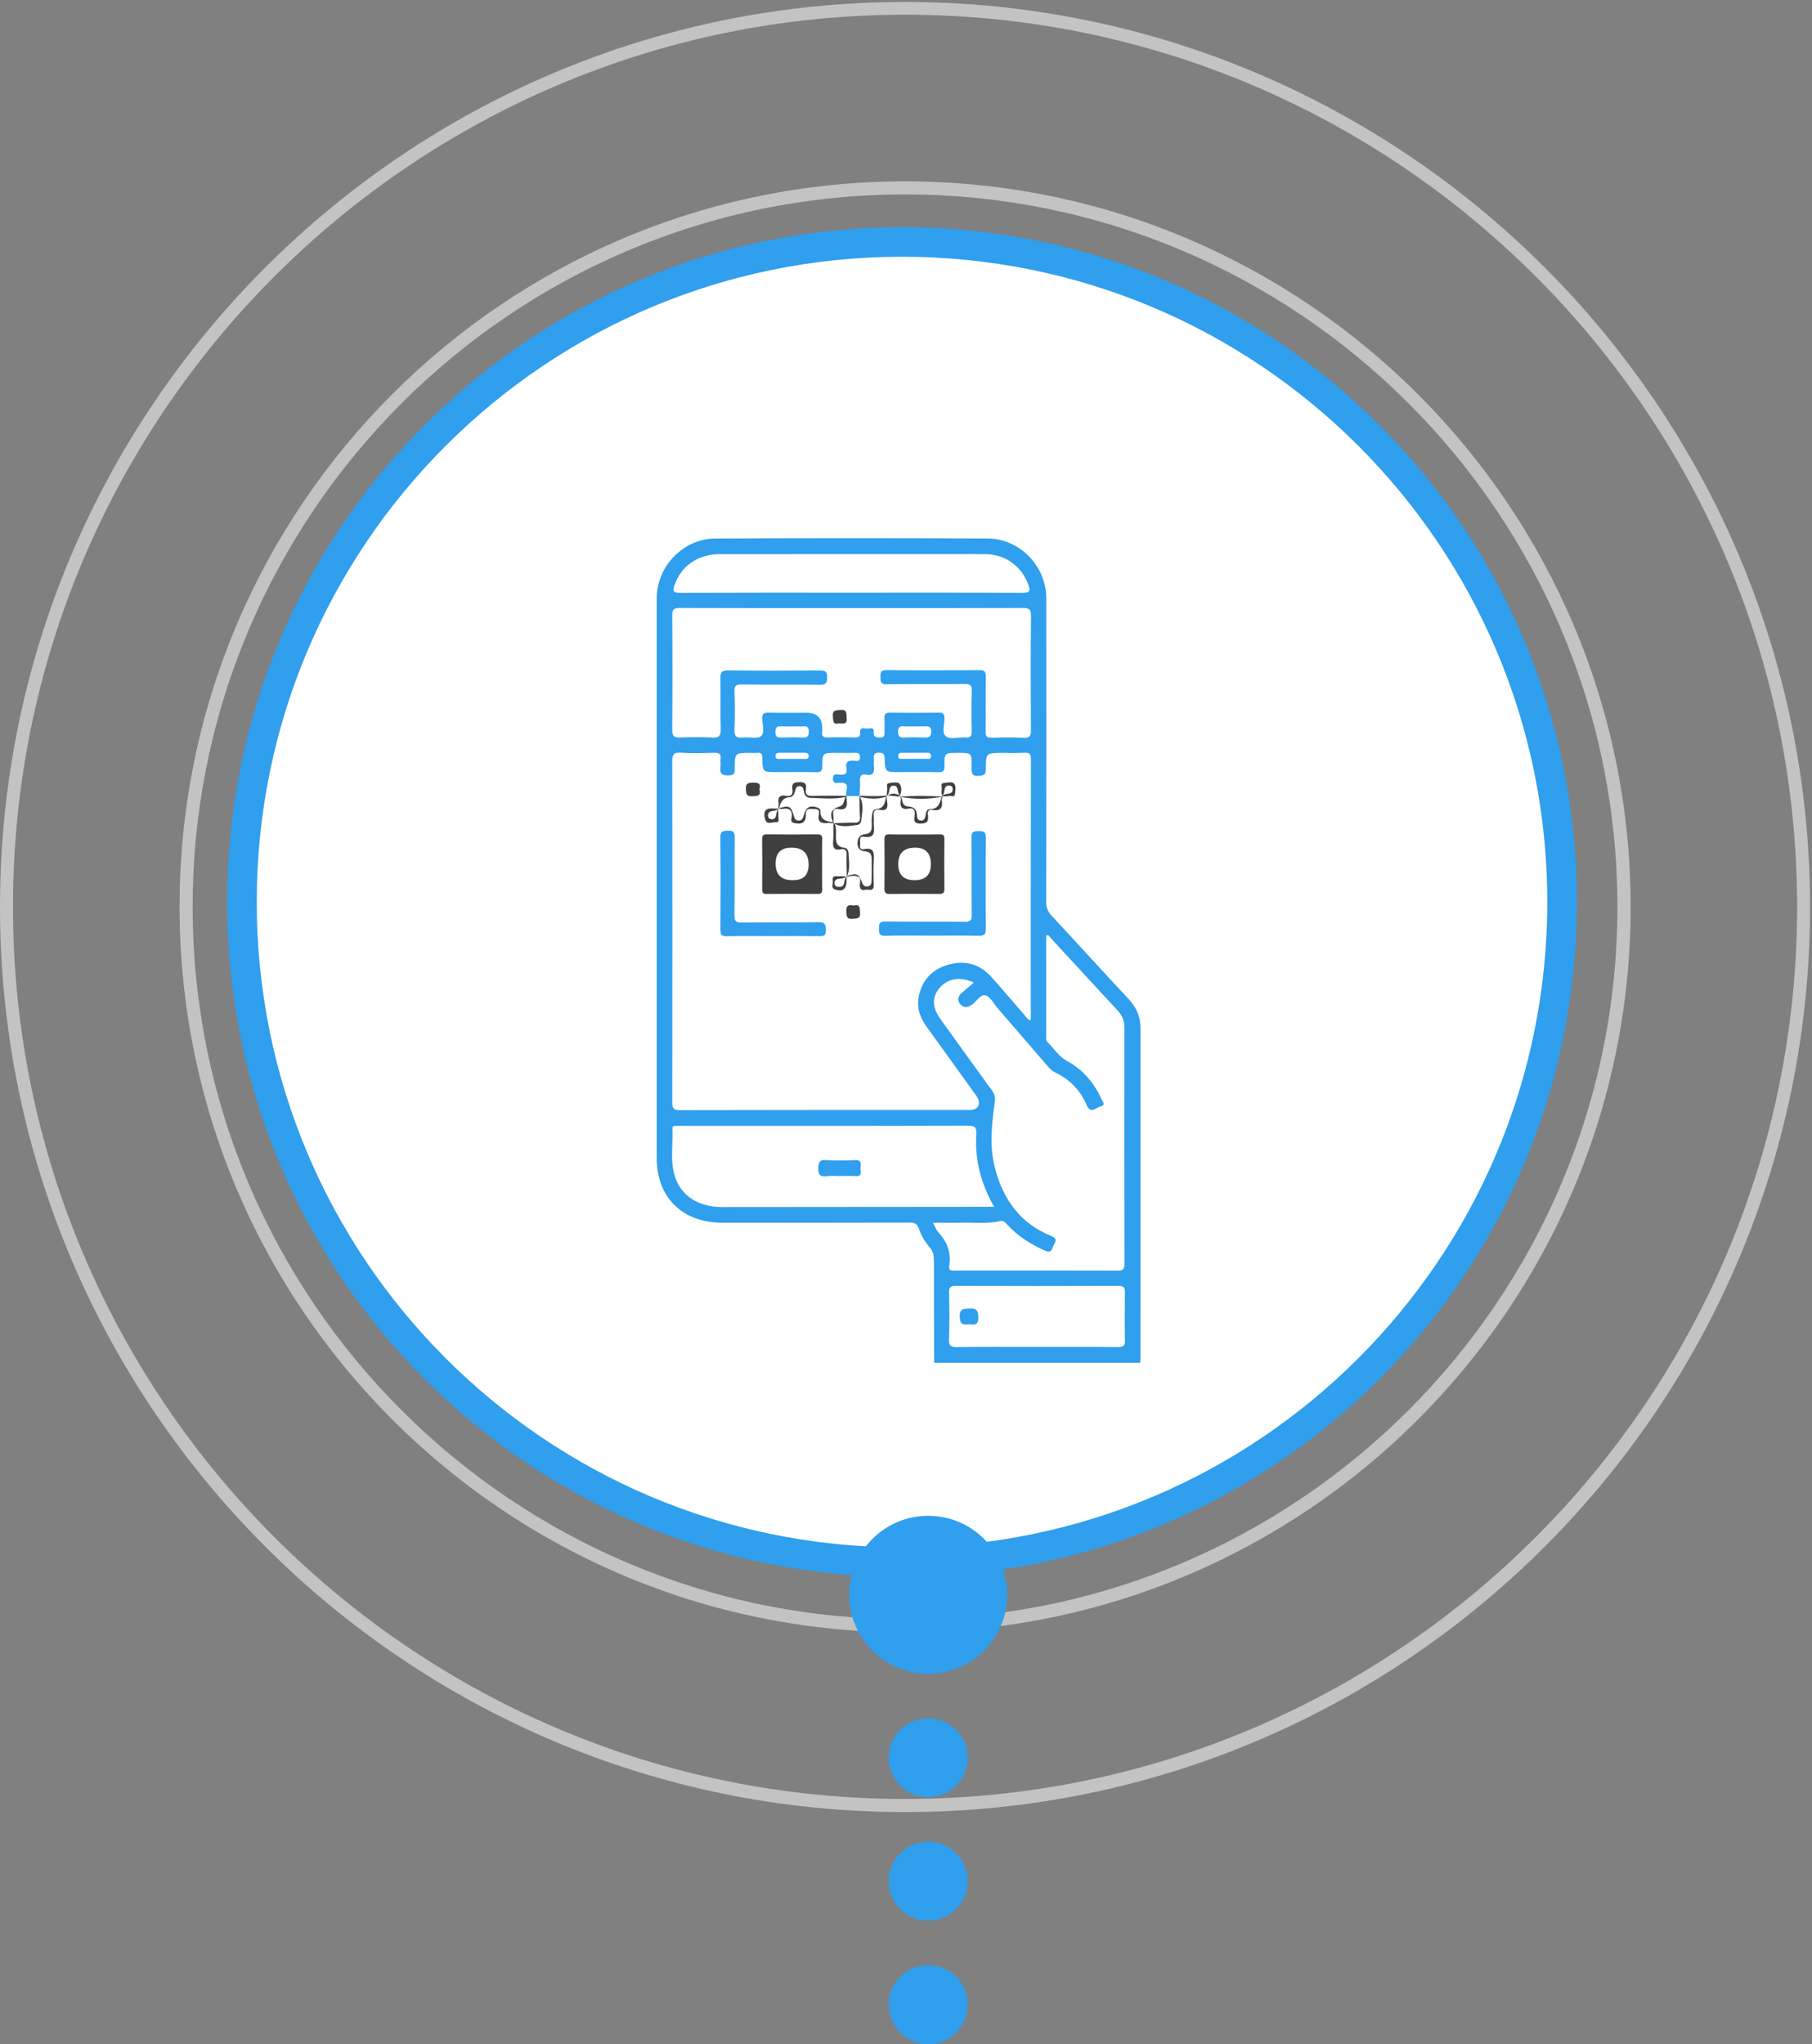 <svg width="367" height="414" viewBox="0 0 367 414" fill="none" xmlns="http://www.w3.org/2000/svg">
<rect x="0" y="0" width="367" height="414" fill="#808080" stroke="none"/>
<g opacity="0.7">
<path d="M183.301 367C82.211 367 0 284.756 0 183.699C0 82.641 82.244 0.397 183.301 0.397C284.358 0.397 366.602 82.641 366.602 183.699C366.602 284.756 284.425 367 183.301 367ZM183.301 2.98C83.677 2.98 2.625 84.033 2.625 183.665C2.625 283.298 83.71 364.35 183.301 364.35C282.892 364.35 363.986 283.298 363.986 183.665C363.986 84.033 282.967 2.98 183.301 2.98Z" fill="#E0E0E0"/>
<path d="M183.302 330.598C102.283 330.598 36.369 264.684 36.369 183.665C36.369 102.646 102.316 36.733 183.302 36.733C264.287 36.733 330.268 102.654 330.268 183.665C330.268 264.676 264.354 330.598 183.302 330.598ZM183.302 39.382C103.749 39.382 39.019 104.104 39.019 183.665C39.019 263.226 103.782 327.94 183.302 327.94C262.821 327.94 327.585 263.218 327.585 183.665C327.585 104.112 262.896 39.382 183.302 39.382Z" fill="#E0E0E0"/>
<path d="M183.302 294.196C122.354 294.196 72.772 244.613 72.772 183.665C72.772 122.718 122.388 73.135 183.302 73.135C244.216 73.135 293.833 122.718 293.833 183.665C293.833 244.613 244.283 294.196 183.302 294.196ZM183.302 75.784C154.706 75.826 127.294 87.207 107.077 107.43C86.859 127.654 75.487 155.069 75.454 183.665C75.454 243.146 123.854 291.546 183.335 291.546C211.952 291.546 239.396 280.178 259.631 259.944C279.865 239.709 291.233 212.265 291.233 183.648C291.233 155.032 279.865 127.588 259.631 107.353C239.396 87.118 211.952 75.751 183.335 75.751L183.302 75.784Z" fill="#E0E0E0"/>
<path d="M183.3 257.794C168.634 257.794 154.297 253.445 142.103 245.297C129.908 237.149 120.404 225.567 114.791 212.018C109.179 198.468 107.71 183.558 110.571 169.174C113.433 154.789 120.495 141.576 130.866 131.206C141.236 120.835 154.449 113.773 168.834 110.912C183.218 108.05 198.128 109.519 211.678 115.131C225.227 120.744 236.809 130.248 244.957 142.443C253.105 154.637 257.454 168.974 257.454 183.64C257.438 203.302 249.621 222.155 235.718 236.058C221.815 249.961 202.962 257.779 183.3 257.794ZM183.3 112.186C169.163 112.186 155.343 116.378 143.588 124.233C131.834 132.087 122.672 143.25 117.262 156.311C111.852 169.373 110.436 183.745 113.194 197.61C115.953 211.476 122.76 224.212 132.757 234.209C142.753 244.205 155.49 251.013 169.355 253.771C183.221 256.529 197.593 255.114 210.654 249.703C223.715 244.293 234.879 235.132 242.733 223.377C250.587 211.622 254.779 197.803 254.779 183.665C254.757 164.715 247.219 146.546 233.819 133.146C220.419 119.746 202.251 112.208 183.3 112.186Z" fill="#E0E0E0"/>
<path d="M183.301 221.392C175.839 221.392 168.545 219.179 162.341 215.034C156.137 210.888 151.301 204.996 148.446 198.103C145.591 191.209 144.843 183.624 146.299 176.305C147.755 168.987 151.348 162.265 156.624 156.988C161.9 151.712 168.623 148.119 175.941 146.664C183.259 145.208 190.845 145.955 197.738 148.81C204.632 151.666 210.524 156.501 214.67 162.705C218.815 168.91 221.028 176.204 221.028 183.665C221.017 193.668 217.038 203.257 209.966 210.33C202.893 217.403 193.303 221.381 183.301 221.392ZM183.301 148.588C176.363 148.588 169.582 150.645 163.813 154.5C158.045 158.354 153.549 163.832 150.894 170.242C148.239 176.651 147.544 183.704 148.898 190.509C150.251 197.313 153.592 203.563 158.498 208.469C163.403 213.374 169.653 216.715 176.458 218.069C183.262 219.422 190.315 218.727 196.724 216.072C203.134 213.418 208.612 208.922 212.467 203.153C216.321 197.385 218.378 190.603 218.378 183.665C218.367 174.366 214.668 165.45 208.092 158.874C201.516 152.298 192.601 148.599 183.301 148.588Z" fill="#E0E0E0"/>
</g>
<path d="M182.692 316.385C256.529 316.385 316.385 256.529 316.385 182.692C316.385 108.856 256.529 49 182.692 49C108.856 49 49 108.856 49 182.692C49 256.529 108.856 316.385 182.692 316.385Z" fill="white" stroke="#2F9FEE" stroke-width="6" stroke-miterlimit="10"/>
<circle cx="188" cy="323" r="16" fill="#2F9FEE"/>
<circle cx="188" cy="356" r="8" fill="#2F9FEE"/>
<circle cx="188" cy="381" r="8" fill="#2F9FEE"/>
<circle cx="188" cy="406" r="8" fill="#2F9FEE"/>
<g clip-path="url(#clip0_1161_199)">
<path d="M190.743 161.3C190.78 161.253 190.819 161.212 190.861 161.175C190.811 161.228 190.754 161.279 190.691 161.329C190.707 161.329 190.721 161.329 190.736 161.331C190.74 161.32 190.742 161.31 190.745 161.3H190.743Z" fill="#2F9FEE"/>
<path d="M179.693 161.183C179.737 161.152 179.778 161.125 179.821 161.097C179.804 161.096 179.787 161.094 179.769 161.092C179.745 161.123 179.721 161.154 179.693 161.183Z" fill="#2F9FEE"/>
<path d="M179.672 161.204C179.641 161.236 179.605 161.267 179.568 161.298V161.319C179.605 161.281 179.641 161.241 179.672 161.204Z" fill="#2F9FEE"/>
<path d="M182.416 161.343C182.43 161.343 182.443 161.341 182.457 161.339C182.374 161.274 182.302 161.204 182.241 161.128C182.24 161.133 182.236 161.137 182.234 161.142C182.303 161.204 182.362 161.271 182.416 161.343Z" fill="#2F9FEE"/>
<path d="M228.586 202.341C223.34 196.722 218.176 191.03 212.94 185.405C212.178 184.585 211.899 183.768 211.901 182.663C211.932 162.177 211.932 141.691 211.92 121.205C211.917 114.699 206.568 109.094 200.033 109.064C181.647 108.98 163.26 108.976 144.873 109.069C138.34 109.103 133.007 114.732 133.005 121.232C132.998 158.999 132.998 196.764 133.005 234.53C133.005 242.503 138.212 247.636 146.268 247.637C158.908 247.641 171.548 247.651 184.191 247.615C185.202 247.612 185.775 247.819 186.114 248.839C186.577 250.234 187.352 251.519 188.304 252.631C189.007 253.451 189.159 254.289 189.158 255.301C189.147 262.201 189.178 269.102 189.196 276H230.905C230.936 275.841 230.991 275.683 230.993 275.523C230.998 253.081 230.998 230.638 231 208.196C231 205.917 230.158 204.024 228.586 202.339V202.341ZM136.607 118.531C137.922 114.66 141.337 112.231 145.765 112.23C161.91 112.219 178.057 112.225 194.202 112.226C196.064 112.226 197.925 112.197 199.784 112.237C203.735 112.322 207.021 114.802 208.303 118.497C208.716 119.684 208.609 120.067 207.197 120.06C195.593 120.007 183.99 120.031 172.387 120.031C160.783 120.031 149.29 120.009 137.741 120.062C136.379 120.069 136.183 119.773 136.605 118.533L136.607 118.531ZM136.151 124.657C136.142 123.423 136.486 123.121 137.709 123.127C149.309 123.175 160.911 123.154 172.511 123.154C184.057 123.154 195.602 123.171 207.149 123.128C208.386 123.123 208.83 123.363 208.818 124.716C208.745 132.431 208.759 140.148 208.808 147.863C208.815 149.025 208.602 149.507 207.301 149.435C205.173 149.317 203.032 149.348 200.901 149.427C199.881 149.464 199.601 149.159 199.617 148.155C199.674 144.46 199.598 140.764 199.665 137.071C199.686 135.988 199.368 135.719 198.298 135.727C192.061 135.777 185.822 135.793 179.585 135.717C178.359 135.702 178.311 136.21 178.327 137.135C178.34 138.034 178.325 138.61 179.587 138.59C184.839 138.507 190.092 138.588 195.345 138.53C196.447 138.518 196.855 138.732 196.814 139.921C196.719 142.635 196.745 145.354 196.805 148.071C196.826 149.028 196.627 149.48 195.557 149.367C194.207 149.224 192.517 149.892 191.575 149.114C190.658 148.358 191.339 146.662 191.283 145.384C191.252 144.641 191.078 144.325 190.262 144.333C186.925 144.371 183.586 144.375 180.248 144.332C179.364 144.32 179.089 144.634 179.142 145.468C179.196 146.334 179.154 147.206 179.154 148.074C179.154 148.721 179.294 149.391 178.226 149.373C177.38 149.36 176.889 149.257 176.972 148.237C177.056 147.203 176.175 147.551 175.675 147.568C175.131 147.589 174.168 147.129 174.229 148.261C174.286 149.312 173.752 149.38 172.933 149.361C171.182 149.32 169.428 149.293 167.681 149.37C166.702 149.413 166.407 149.046 166.533 148.158C166.564 147.946 166.538 147.724 166.538 147.506C166.538 145.4 165.451 144.347 163.275 144.347C160.759 144.347 158.241 144.378 155.725 144.332C154.812 144.315 154.321 144.424 154.37 145.538C154.423 146.76 154.956 148.438 154.123 149.101C153.343 149.722 151.719 149.231 150.483 149.37C149.147 149.519 148.682 149.13 148.751 147.721C148.877 145.173 148.848 142.612 148.758 140.062C148.718 138.938 148.995 138.609 150.174 138.624C155.481 138.694 160.788 138.617 166.096 138.684C167.292 138.7 167.511 138.308 167.53 137.215C167.549 136.041 167.171 135.784 166.044 135.793C159.86 135.846 153.677 135.866 147.495 135.781C146.11 135.762 145.889 136.237 145.913 137.445C145.986 140.867 145.868 144.294 145.972 147.714C146.015 149.109 145.566 149.452 144.227 149.38C142.099 149.264 139.958 149.286 137.827 149.373C136.603 149.423 136.133 149.166 136.145 147.798C136.22 140.083 136.209 132.366 136.152 124.65L136.151 124.657ZM187.735 208.031C190.929 212.435 194.095 216.857 197.272 221.272C197.495 221.581 197.743 221.876 197.93 222.204C198.737 223.618 198.07 224.811 196.477 224.811C176.889 224.811 157.301 224.795 137.713 224.847C136.363 224.85 136.152 224.423 136.154 223.222C136.187 200.239 136.19 177.256 136.151 154.274C136.149 152.92 136.353 152.332 137.906 152.442C140.139 152.598 142.391 152.526 144.633 152.461C145.599 152.433 146.085 152.646 145.948 153.701C145.879 154.235 146.008 154.798 145.922 155.328C145.699 156.704 146.242 157.065 147.605 157.029C148.717 157 148.805 156.588 148.803 155.687C148.798 152.481 148.827 152.481 152.002 152.481C152.439 152.481 152.883 152.527 153.314 152.473C154.207 152.358 154.389 152.757 154.404 153.579C154.461 156.375 154.496 156.373 157.325 156.373C160.006 156.373 162.688 156.334 165.368 156.395C166.319 156.418 166.538 156.105 166.54 155.205C166.549 152.481 166.588 152.483 169.402 152.483C170.605 152.483 171.809 152.495 173.012 152.478C173.648 152.469 174.187 152.428 174.182 153.358C174.179 154.278 173.581 154.134 173.08 154.077C171.889 153.945 171.172 154.226 171.45 155.608C171.683 156.764 171.059 156.965 170.067 156.907C169.518 156.874 168.707 156.534 168.702 157.694C168.697 158.81 169.443 158.583 170.041 158.544C172.573 158.377 171.056 160.257 171.421 161.18C171.441 161.18 171.462 161.18 171.483 161.18C171.483 161.199 171.483 161.219 171.483 161.238C172.342 161.235 173.201 161.231 174.058 161.228C174.058 161.211 174.058 161.194 174.058 161.175C174.068 161.175 174.08 161.175 174.092 161.175C174.132 160.166 174.243 159.15 174.179 158.148C174.117 157.149 174.433 156.694 175.454 156.886C176.863 157.151 177.139 156.425 177.003 155.242C176.941 154.707 177.027 154.154 176.984 153.614C176.922 152.831 177.1 152.428 178.036 152.449C178.887 152.467 179.146 152.711 179.175 153.564C179.27 156.371 179.308 156.371 182.132 156.371C184.759 156.371 187.386 156.323 190.011 156.395C191.015 156.423 191.302 156.164 191.29 155.144C191.257 152.481 191.314 152.479 194.073 152.479C196.831 152.479 196.814 152.479 196.769 155.217C196.75 156.397 196.681 157.322 198.412 157.126C199.428 157.012 199.662 156.749 199.664 155.786C199.67 152.481 199.708 152.481 203.101 152.481C204.579 152.481 206.06 152.548 207.532 152.459C208.592 152.394 208.802 152.802 208.801 153.766C208.775 171.262 208.782 188.757 208.778 206.252C208.778 206.348 208.732 206.444 208.675 206.658C208.07 206.434 207.778 205.9 207.415 205.486C205.154 202.904 202.966 200.256 200.65 197.723C198.341 195.197 195.393 194.468 192.128 195.368C188.789 196.292 186.7 198.507 186.062 201.932C185.639 204.21 186.403 206.195 187.735 208.031ZM162.598 149.382C161.186 149.313 159.765 149.332 158.352 149.377C157.524 149.403 157.05 149.289 157.055 148.265C157.061 147.321 157.36 147.021 158.27 147.1C159.027 147.165 159.795 147.113 160.557 147.113C161.265 147.113 161.976 147.158 162.679 147.101C163.516 147.034 163.815 147.309 163.813 148.184C163.809 149.097 163.538 149.43 162.598 149.384V149.382ZM163.792 153.13C163.808 153.693 163.434 153.706 163.033 153.706C162.159 153.706 161.286 153.706 160.412 153.706C159.592 153.706 158.773 153.713 157.954 153.705C157.529 153.7 157.043 153.78 157.081 153.085C157.109 152.576 157.406 152.461 157.837 152.461C159.584 152.462 161.331 152.466 163.078 152.461C163.543 152.461 163.778 152.654 163.792 153.132V153.13ZM187.208 149.373C185.848 149.327 184.484 149.315 183.126 149.377C182.236 149.418 181.897 149.185 181.89 148.224C181.883 147.254 182.236 147.028 183.112 147.1C183.869 147.163 184.635 147.113 185.397 147.113C185.995 147.113 186.595 147.131 187.193 147.108C187.984 147.079 188.613 147 188.596 148.212C188.579 149.353 188.07 149.401 187.208 149.372V149.373ZM188.556 153.183C188.563 153.638 188.297 153.705 187.937 153.703C187.013 153.7 186.088 153.703 185.162 153.703C184.291 153.703 183.421 153.7 182.55 153.703C182.191 153.703 181.916 153.641 181.92 153.188C181.921 152.754 182.032 152.461 182.547 152.462C184.343 152.469 186.138 152.471 187.934 152.461C188.456 152.457 188.551 152.749 188.558 153.183H188.556ZM146.252 244.468C141.475 244.468 137.96 242.228 136.697 238.28C135.682 235.11 136.336 231.807 136.19 228.567C136.159 227.857 136.735 228.033 137.13 228.026C138.169 228.008 139.208 228.02 140.248 228.02C158.841 228.02 177.435 228.042 196.027 227.978C197.536 227.973 197.816 228.39 197.733 229.768C197.427 234.868 198.632 239.653 201.368 244.425C200.382 244.425 199.731 244.425 199.078 244.425C181.469 244.44 163.861 244.466 146.252 244.468ZM188.957 247.637C191.098 247.637 192.975 247.675 194.849 247.629C197.412 247.564 199.997 247.914 202.534 247.31C203.201 247.15 203.53 247.495 203.908 247.921C206.011 250.278 208.623 251.907 211.481 253.223C212.435 253.662 212.921 253.637 213.239 252.583C213.489 251.754 214.516 250.972 212.898 250.321C206.601 247.792 203.142 242.843 201.511 236.54C200.376 232.154 200.854 227.685 201.47 223.264C201.601 222.321 201.487 221.643 200.93 220.879C197.434 216.091 193.981 211.271 190.523 206.458C188.769 204.017 188.706 201.97 190.302 200.086C191.923 198.174 194.403 197.726 197.247 198.991C196.323 199.786 195.545 200.446 194.778 201.117C194.004 201.797 193.819 202.603 194.515 203.401C195.21 204.198 196.013 204.069 196.848 203.491C197.8 202.83 198.582 201.299 199.624 201.591C200.593 201.862 201.248 203.254 202.031 204.16C205.415 208.076 208.797 211.992 212.176 215.911C212.601 216.405 213.023 216.869 213.647 217.164C216.63 218.575 218.811 220.823 220.098 223.814C220.931 225.751 221.951 224.296 222.839 224.102C224.113 223.824 223.273 223.022 223.038 222.503C221.56 219.24 219.291 216.618 216.135 214.897C214.419 213.962 213.469 212.378 212.183 211.077C211.789 210.679 211.899 210.164 211.899 209.685C211.896 202.95 211.898 196.213 211.898 189.476C212.433 189.222 212.57 189.721 212.788 189.956C217.34 194.876 221.866 199.82 226.429 204.731C227.34 205.711 227.727 206.802 227.725 208.119C227.711 224.092 227.703 240.065 227.744 256.037C227.747 257.194 227.321 257.35 226.322 257.347C215.434 257.318 204.546 257.33 193.66 257.326C192.987 257.326 192.063 257.553 192.26 256.374C192.702 253.724 191.838 251.535 190.061 249.592C189.641 249.132 189.425 248.487 188.955 247.639L188.957 247.637ZM226.47 272.822C220.999 272.767 215.525 272.796 210.054 272.796C204.636 272.796 199.218 272.764 193.801 272.822C192.643 272.834 192.17 272.647 192.215 271.341C192.322 268.139 192.287 264.93 192.229 261.724C192.211 260.729 192.498 260.429 193.516 260.432C204.516 260.467 215.515 260.472 226.515 260.427C227.675 260.422 227.86 260.848 227.843 261.85C227.789 265.055 227.777 268.263 227.848 271.468C227.872 272.549 227.55 272.832 226.472 272.822H226.47Z" fill="#2F9FEE"/>
<path d="M171.518 177.45C171.518 177.45 171.523 177.446 171.525 177.444L171.518 177.45Z" fill="#2F9FEE"/>
<path d="M157.598 163.879C157.59 163.886 157.581 163.895 157.572 163.901V163.912C157.581 163.901 157.59 163.891 157.598 163.881V163.879Z" fill="#2F9FEE"/>
<path d="M171.414 177.549C171.4 177.561 171.387 177.573 171.373 177.585C171.376 177.585 171.38 177.586 171.383 177.588C171.394 177.575 171.404 177.563 171.416 177.549H171.414Z" fill="#2F9FEE"/>
<path d="M168.951 166.726C168.921 166.693 168.89 166.662 168.857 166.633C168.857 166.666 168.861 166.697 168.863 166.729C168.892 166.729 168.921 166.728 168.951 166.726Z" fill="#2F9FEE"/>
<path d="M198.182 189.525C199.298 189.551 199.678 189.282 199.668 188.101C199.607 181.964 199.6 175.824 199.673 169.688C199.689 168.425 199.179 168.324 198.149 168.325C197.152 168.325 196.733 168.481 196.749 169.633C196.82 174.846 196.742 180.061 196.809 185.276C196.825 186.428 196.521 186.707 195.375 186.694C190.016 186.629 184.653 186.709 179.294 186.632C178.044 186.613 178.041 187.176 178.035 188.082C178.03 189.01 178.08 189.57 179.313 189.534C182.482 189.439 185.657 189.503 188.83 189.503C192.003 189.503 195.067 189.457 198.183 189.527L198.182 189.525Z" fill="#2F9FEE"/>
<path d="M165.758 186.78C160.567 186.865 155.371 186.778 150.18 186.843C149.003 186.859 148.745 186.5 148.757 185.388C148.816 180.123 148.754 174.857 148.809 169.592C148.82 168.529 148.545 168.193 147.458 168.238C146.462 168.277 145.885 168.306 145.901 169.597C145.972 175.838 145.954 182.081 145.911 188.324C145.904 189.304 146.127 189.637 147.167 189.613C150.282 189.542 153.398 189.587 156.514 189.587C159.63 189.587 162.637 189.565 165.698 189.601C166.645 189.613 167.326 189.675 167.27 188.317C167.224 187.169 167.046 186.757 165.76 186.778L165.758 186.78Z" fill="#2F9FEE"/>
<path d="M179.133 179.948C179.123 180.794 179.389 181.074 180.255 181.062C183.538 181.017 186.822 181.024 190.106 181.058C190.901 181.067 191.291 180.933 191.277 180.01C191.229 176.641 191.239 173.271 191.274 169.901C191.281 169.182 191.049 168.967 190.341 168.986C188.701 169.029 187.057 169 185.415 169C183.665 169 181.912 169.034 180.161 168.984C179.373 168.962 179.123 169.214 179.133 170.002C179.171 173.317 179.171 176.633 179.133 179.948ZM185.344 171.68C187.474 171.68 188.538 172.802 188.538 175.045C188.538 177.194 187.431 178.268 185.217 178.268C183.026 178.268 181.931 177.179 181.931 175.001C181.931 172.788 183.069 171.682 185.344 171.682V171.68Z" fill="#404041"/>
<path d="M154.372 180.082C154.369 180.725 154.476 181.065 155.254 181.058C158.7 181.022 162.146 181.026 165.592 181.057C166.313 181.064 166.544 180.822 166.529 180.12C166.491 178.436 166.517 176.753 166.517 175.068C166.517 173.382 166.484 171.699 166.532 170.016C166.553 169.266 166.37 168.971 165.547 168.981C162.156 169.024 158.764 169.022 155.373 168.981C154.588 168.972 154.353 169.19 154.364 169.978C154.405 173.345 154.391 176.713 154.372 180.082ZM160.3 171.677C162.615 171.677 163.772 172.825 163.772 175.121C163.772 177.219 162.731 178.268 160.647 178.268H160.483C158.225 178.268 157.096 177.145 157.096 174.898C157.096 172.752 158.164 171.678 160.3 171.678V171.677Z" fill="#404041"/>
<path d="M171.525 177.648H171.523L171.526 177.651C171.526 177.631 171.526 177.611 171.526 177.59C171.511 177.594 171.496 177.599 171.48 177.602C171.48 177.602 171.526 177.651 171.525 177.648Z" fill="#2F9FEE"/>
<path d="M179.551 161.07H179.549C179.549 161.082 179.551 161.097 179.552 161.112C179.564 161.112 179.578 161.111 179.59 161.109C179.59 161.109 179.547 161.068 179.549 161.072L179.551 161.07Z" fill="#2F9FEE"/>
<path d="M171.858 172.797C171.832 172.291 171.58 171.759 171.042 171.701C169.267 171.509 169.264 170.299 169.317 168.988C169.347 168.289 169.369 167.579 169.079 166.91C169.07 166.892 169.058 166.877 169.048 166.861C168.985 166.831 168.925 166.796 168.863 166.76C168.863 166.767 168.863 166.776 168.863 166.783C168.845 166.781 168.826 166.777 168.809 166.776C168.794 167.996 168.837 169.219 168.742 170.433C168.65 171.599 168.892 172.296 170.264 172.027C171.346 171.814 171.5 172.394 171.471 173.307C171.427 174.683 171.495 176.063 171.523 177.443C171.567 177.393 171.611 177.34 171.65 177.278C172.203 175.809 171.937 174.295 171.858 172.797Z" fill="#404041"/>
<path d="M174.09 161.226C174.164 161.293 174.238 161.36 174.315 161.425C176.058 161.811 177.795 161.919 179.525 161.336C179.541 161.324 179.556 161.312 179.57 161.298C179.565 161.236 179.56 161.173 179.553 161.111C177.735 161.339 175.913 161.219 174.092 161.175C174.092 161.192 174.092 161.209 174.09 161.226Z" fill="#404041"/>
<path d="M177.405 163.896C176.788 163.953 176.668 164.627 176.608 165.183C176.53 165.887 176.539 166.596 176.563 167.299C176.594 168.253 176.288 168.845 175.222 168.945C174.188 169.041 173.708 169.705 173.679 170.719C173.649 171.788 174.2 172.336 175.237 172.42C176.19 172.497 176.56 173.024 176.554 173.93C176.547 175.397 176.584 176.863 176.535 178.33C176.516 178.888 176.439 179.45 175.713 179.54C175.04 179.622 174.776 179.238 174.565 178.649C173.962 176.964 173.502 176.791 171.601 177.383C171.574 177.403 171.548 177.424 171.523 177.446C171.523 177.494 171.525 177.544 171.527 177.592C172.322 177.371 173.236 177.274 173.884 177.588C174.522 177.897 174.054 178.872 174.162 179.545C174.353 180.717 175.272 180.065 175.861 180.185C176.525 180.32 177.004 180.163 176.976 179.275C176.919 177.539 176.881 175.794 176.985 174.06C177.071 172.597 176.902 171.608 175.044 171.979C174.074 172.171 174.168 171.419 174.213 170.831C174.258 170.258 173.903 169.286 175.013 169.468C176.997 169.793 177.145 168.718 176.988 167.236C176.921 166.59 177.047 165.925 176.973 165.283C176.859 164.293 177.194 163.84 178.222 164.035C179.511 164.281 179.888 163.682 179.698 162.511C179.634 162.118 179.606 161.72 179.572 161.322C179.498 161.406 179.428 161.492 179.413 161.592C179.238 162.788 178.891 163.762 177.405 163.898V163.896Z" fill="#404041"/>
<path d="M173.044 166.628C171.68 166.604 170.316 166.685 168.951 166.728C168.987 166.769 169.02 166.813 169.05 166.862C170.505 167.608 172.045 167.282 173.566 167.083C174.027 167.023 174.378 166.673 174.431 166.215C174.625 164.535 175.014 162.831 174.088 161.228H174.06C174.094 162.668 174.093 164.111 174.181 165.547C174.236 166.434 173.868 166.644 173.045 166.628H173.044Z" fill="#404041"/>
<path d="M174.089 161.226L174.059 161.173C174.069 161.19 174.077 161.207 174.088 161.226H174.091H174.089Z" fill="#2F9FEE"/>
<path d="M157.607 163.762C157.607 163.749 157.61 163.735 157.612 163.721C157.595 163.718 157.578 163.713 157.559 163.711C157.559 163.711 157.598 163.754 157.607 163.762Z" fill="#2F9FEE"/>
<path d="M164.644 161.205C163.515 161.25 163.028 160.958 163.228 159.803C163.401 158.806 163.069 158.394 161.941 158.412C160.859 158.429 160.287 158.623 160.478 159.819C160.634 160.794 160.349 161.403 159.189 161.18C157.976 160.946 157.492 161.423 157.693 162.649C157.75 162.993 157.649 163.364 157.611 163.723C157.862 163.774 158.121 163.879 158.356 163.839C159.867 163.591 160.606 164.066 160.306 165.701C160.237 166.074 160.154 166.525 160.819 166.68C162.461 167.062 163.244 166.59 163.206 164.953C163.183 163.961 163.582 163.776 164.441 163.839C165.191 163.894 166.094 163.68 165.846 164.927C165.523 166.558 166.394 166.836 167.742 166.678C168.09 166.637 168.454 166.733 168.81 166.776C168.81 166.76 168.81 166.746 168.81 166.731C168.821 166.731 168.829 166.731 168.84 166.731C168.81 166.673 168.784 166.616 168.758 166.561C168.734 166.546 168.712 166.529 168.686 166.515C167.307 166.35 166.113 166.027 166.159 164.248C166.171 163.791 165.687 163.568 165.235 163.448C163.911 163.098 163.194 163.575 162.774 165.195C162.62 165.787 162.407 166.216 161.719 166.199C161.106 166.184 160.931 165.768 160.786 165.253C160.216 163.254 159.801 163.05 157.789 163.699C157.777 163.709 157.765 163.719 157.753 163.728C157.776 163.702 157.796 163.676 157.817 163.649C158.111 162.523 158.477 161.53 159.953 161.463C160.596 161.434 160.885 160.795 161.045 160.189C161.17 159.716 161.286 159.208 161.935 159.215C162.587 159.222 162.711 159.718 162.793 160.207C162.919 160.981 163.277 161.571 164.122 161.591C166.498 161.65 168.885 161.926 171.247 161.416C171.273 161.392 171.299 161.37 171.325 161.348C171.359 161.303 171.398 161.262 171.441 161.223C171.434 161.209 171.429 161.195 171.423 161.181C169.165 161.181 166.902 161.118 164.645 161.209L164.644 161.205Z" fill="#404041"/>
<path d="M171.323 161.344C170.85 161.955 171.114 162.999 170.034 163.342C168.264 163.905 167.953 164.825 168.759 166.559C168.793 166.582 168.826 166.608 168.857 166.633C168.828 166.038 168.814 165.439 168.752 164.847C168.669 164.071 168.973 163.699 169.758 163.855C171.398 164.183 171.679 163.316 171.493 161.985C171.458 161.739 171.481 161.487 171.482 161.236H171.446C171.405 161.272 171.365 161.308 171.323 161.344Z" fill="#404041"/>
<path d="M171.446 161.236L171.482 161.178C171.467 161.192 171.453 161.205 171.439 161.219C171.441 161.224 171.443 161.231 171.446 161.236Z" fill="#2F9FEE"/>
<path d="M168.862 166.76C168.862 166.75 168.862 166.74 168.862 166.729C168.855 166.729 168.847 166.729 168.84 166.729C168.843 166.736 168.847 166.745 168.85 166.752C168.855 166.753 168.859 166.757 168.864 166.759L168.862 166.76Z" fill="#2F9FEE"/>
<path d="M168.811 166.731L168.864 166.783C168.859 166.772 168.855 166.764 168.85 166.753C168.836 166.747 168.824 166.74 168.811 166.731Z" fill="#2F9FEE"/>
<path d="M188.273 163.888C187.663 163.881 187.547 164.601 187.451 165.144C187.352 165.696 187.236 166.251 186.483 166.187C185.83 166.132 185.745 165.611 185.719 165.121C185.664 164.037 185.176 163.404 184.034 163.354C183.268 163.321 182.848 162.908 182.739 162.156C182.696 161.852 182.594 161.576 182.416 161.343C182.337 161.348 182.257 161.353 182.178 161.358C182.563 161.526 182.456 161.895 182.42 162.166C182.259 163.387 182.634 164.035 183.992 163.779C184.986 163.592 185.342 163.975 185.264 165.003C185.204 165.794 184.78 166.815 186.446 166.805C187.869 166.795 188.083 166.247 187.945 165.116C187.86 164.432 188.002 163.877 188.875 164.039C190.575 164.351 190.969 163.515 190.753 162.05C190.72 161.827 190.854 161.58 190.924 161.341C190.862 161.338 190.798 161.334 190.736 161.331C190.363 162.595 190.103 163.91 188.275 163.888H188.273Z" fill="#404041"/>
<path d="M190.545 161.432C190.599 161.399 190.645 161.365 190.69 161.329C187.946 161.171 185.201 161.145 182.457 161.341C182.502 161.375 182.549 161.408 182.599 161.439C185.245 161.887 187.892 161.882 190.545 161.432Z" fill="#404041"/>
<path d="M182.107 161.363C182.132 161.362 182.154 161.36 182.178 161.358C182.166 161.353 182.154 161.346 182.14 161.341L182.107 161.362V161.363Z" fill="#2F9FEE"/>
<path d="M190.924 161.341C190.943 161.341 190.962 161.343 190.981 161.344L190.936 161.3C190.932 161.314 190.927 161.327 190.924 161.341Z" fill="#2F9FEE"/>
<path d="M170.933 178.987C170.761 179.576 170.293 179.665 169.768 179.629C169.329 179.598 169.052 179.371 169.026 178.922C168.992 178.316 169.35 178.043 169.909 177.978C170.426 177.918 170.964 177.909 171.37 177.583C170.744 177.355 170.084 177.544 169.448 177.475C168.769 177.401 168.548 177.779 168.669 178.342C168.8 178.953 168.171 179.807 169.142 180.154C170.604 180.677 171.427 180.082 171.441 178.563C171.444 178.251 171.463 177.939 171.477 177.626C171.446 177.613 171.413 177.599 171.382 177.587C171.059 177.983 171.069 178.513 170.933 178.985V178.987Z" fill="#404041"/>
<path d="M171.479 177.628C171.494 177.635 171.508 177.64 171.523 177.647L171.48 177.6C171.48 177.609 171.48 177.618 171.48 177.626L171.479 177.628Z" fill="#404041"/>
<path d="M152.386 161.265C153.359 161.202 154.201 161.271 153.802 159.841C154.161 158.789 153.688 158.499 152.587 158.515C151.562 158.528 150.987 158.602 151.073 159.874C151.139 160.836 151.22 161.343 152.386 161.265Z" fill="#404041"/>
<path d="M182.144 161.338H182.125C182.125 161.338 182.117 161.351 182.112 161.36C182.108 161.363 182.149 161.334 182.144 161.338Z" fill="#2F9FEE"/>
<path d="M180.152 159.91C180.233 159.438 180.468 159.114 180.995 159.122C181.524 159.131 181.749 159.472 181.823 159.937C181.892 160.373 181.975 160.8 182.241 161.13C182.661 160.304 182.656 159.364 182.177 158.719C181.904 158.35 180.752 158.485 180.036 158.614C179.385 158.733 179.773 159.416 179.699 159.843C179.628 160.246 179.625 160.663 179.594 161.073C179.653 161.08 179.711 161.085 179.77 161.092C180.029 160.754 180.078 160.327 180.15 159.91H180.152Z" fill="#404041"/>
<path d="M179.594 161.073C179.58 161.073 179.566 161.07 179.551 161.068C179.558 161.073 179.59 161.106 179.59 161.106C179.59 161.094 179.59 161.083 179.592 161.072L179.594 161.073Z" fill="#2F9FEE"/>
<path d="M179.822 161.097C180.59 161.178 181.357 161.259 182.126 161.336C182.166 161.272 182.2 161.207 182.235 161.142C182.2 161.111 182.166 161.08 182.128 161.053C181.338 160.636 180.567 160.624 179.822 161.097Z" fill="#404041"/>
<path d="M190.98 161.342C190.966 161.327 190.956 161.31 190.942 161.295C190.938 161.295 190.935 161.295 190.932 161.295C190.935 161.298 190.98 161.342 190.98 161.342Z" fill="#2F9FEE"/>
<path d="M191.281 160.075C191.355 159.481 191.61 159.054 192.306 159.108C192.764 159.144 192.963 159.431 192.964 159.86C192.964 160.464 192.574 160.689 192.04 160.758C191.611 160.812 191.184 160.869 190.861 161.173C190.885 161.214 190.913 161.254 190.942 161.295C191.369 161.272 191.812 161.302 192.228 161.216C192.643 161.13 193.334 161.586 193.426 160.814C193.507 160.131 193.654 159.222 193.303 158.781C192.85 158.209 191.879 158.544 191.143 158.588C190.476 158.628 190.744 159.256 190.749 159.625C190.756 160.138 190.579 160.689 190.858 161.171C191.126 160.873 191.226 160.488 191.278 160.075H191.281Z" fill="#404041"/>
<path d="M157.559 163.711C157.559 163.73 157.562 163.749 157.562 163.767C157.578 163.767 157.593 163.767 157.609 163.767V163.764H157.607L157.559 163.713V163.711Z" fill="#2F9FEE"/>
<path d="M155.248 163.967C154.59 164.411 154.802 165.569 155.077 166.211C155.416 167.006 156.425 166.489 157.132 166.534C157.958 166.587 157.638 165.871 157.656 165.466C157.678 164.95 157.616 164.428 157.574 163.91C157.262 164.308 157.282 164.835 157.149 165.303C157.008 165.804 156.639 165.969 156.152 165.904C155.78 165.854 155.583 165.617 155.554 165.254C155.514 164.761 155.71 164.416 156.221 164.308C156.688 164.209 157.189 164.195 157.573 163.901C157.569 163.857 157.566 163.812 157.562 163.768C156.769 163.802 155.806 163.589 155.246 163.967H155.248Z" fill="#404041"/>
<path d="M172.875 183.42C171.863 183.142 171.329 183.414 171.42 184.659C171.486 185.544 171.419 186.182 172.672 186.093C173.65 186.025 174.329 186.054 174.191 184.753C174.097 183.89 174.23 183.058 172.875 183.42Z" fill="#404041"/>
<path d="M169.941 146.497C170.781 146.564 171.645 146.756 171.479 145.39C171.378 144.543 171.664 143.673 170.221 143.784C169.231 143.86 168.562 143.842 168.692 145.142C168.78 146.022 168.676 146.835 169.941 146.499V146.497Z" fill="#404041"/>
<path d="M174.294 236.569C174.325 235.812 174.609 234.896 173.199 234.963C171.237 235.055 169.263 235.066 167.304 234.957C166.064 234.889 165.788 235.266 165.734 236.478C165.67 237.945 166.125 238.391 167.535 238.199C168.339 238.091 169.17 238.18 169.989 238.18C171.082 238.18 172.179 238.112 173.264 238.197C174.744 238.314 174.265 237.269 174.294 236.571V236.569Z" fill="#2F9FEE"/>
<path d="M196.403 265.023C195.164 265.076 194.322 264.974 194.384 266.73C194.438 268.249 195.058 268.391 196.258 268.183C197.421 268.389 198.231 268.367 198.145 266.666C198.074 265.302 197.723 264.966 196.404 265.023H196.403Z" fill="#2F9FEE"/>
</g>
<defs>
<clipPath id="clip0_1161_199">
<rect width="98" height="167" fill="white" transform="translate(133 109)"/>
</clipPath>
</defs>
</svg>
